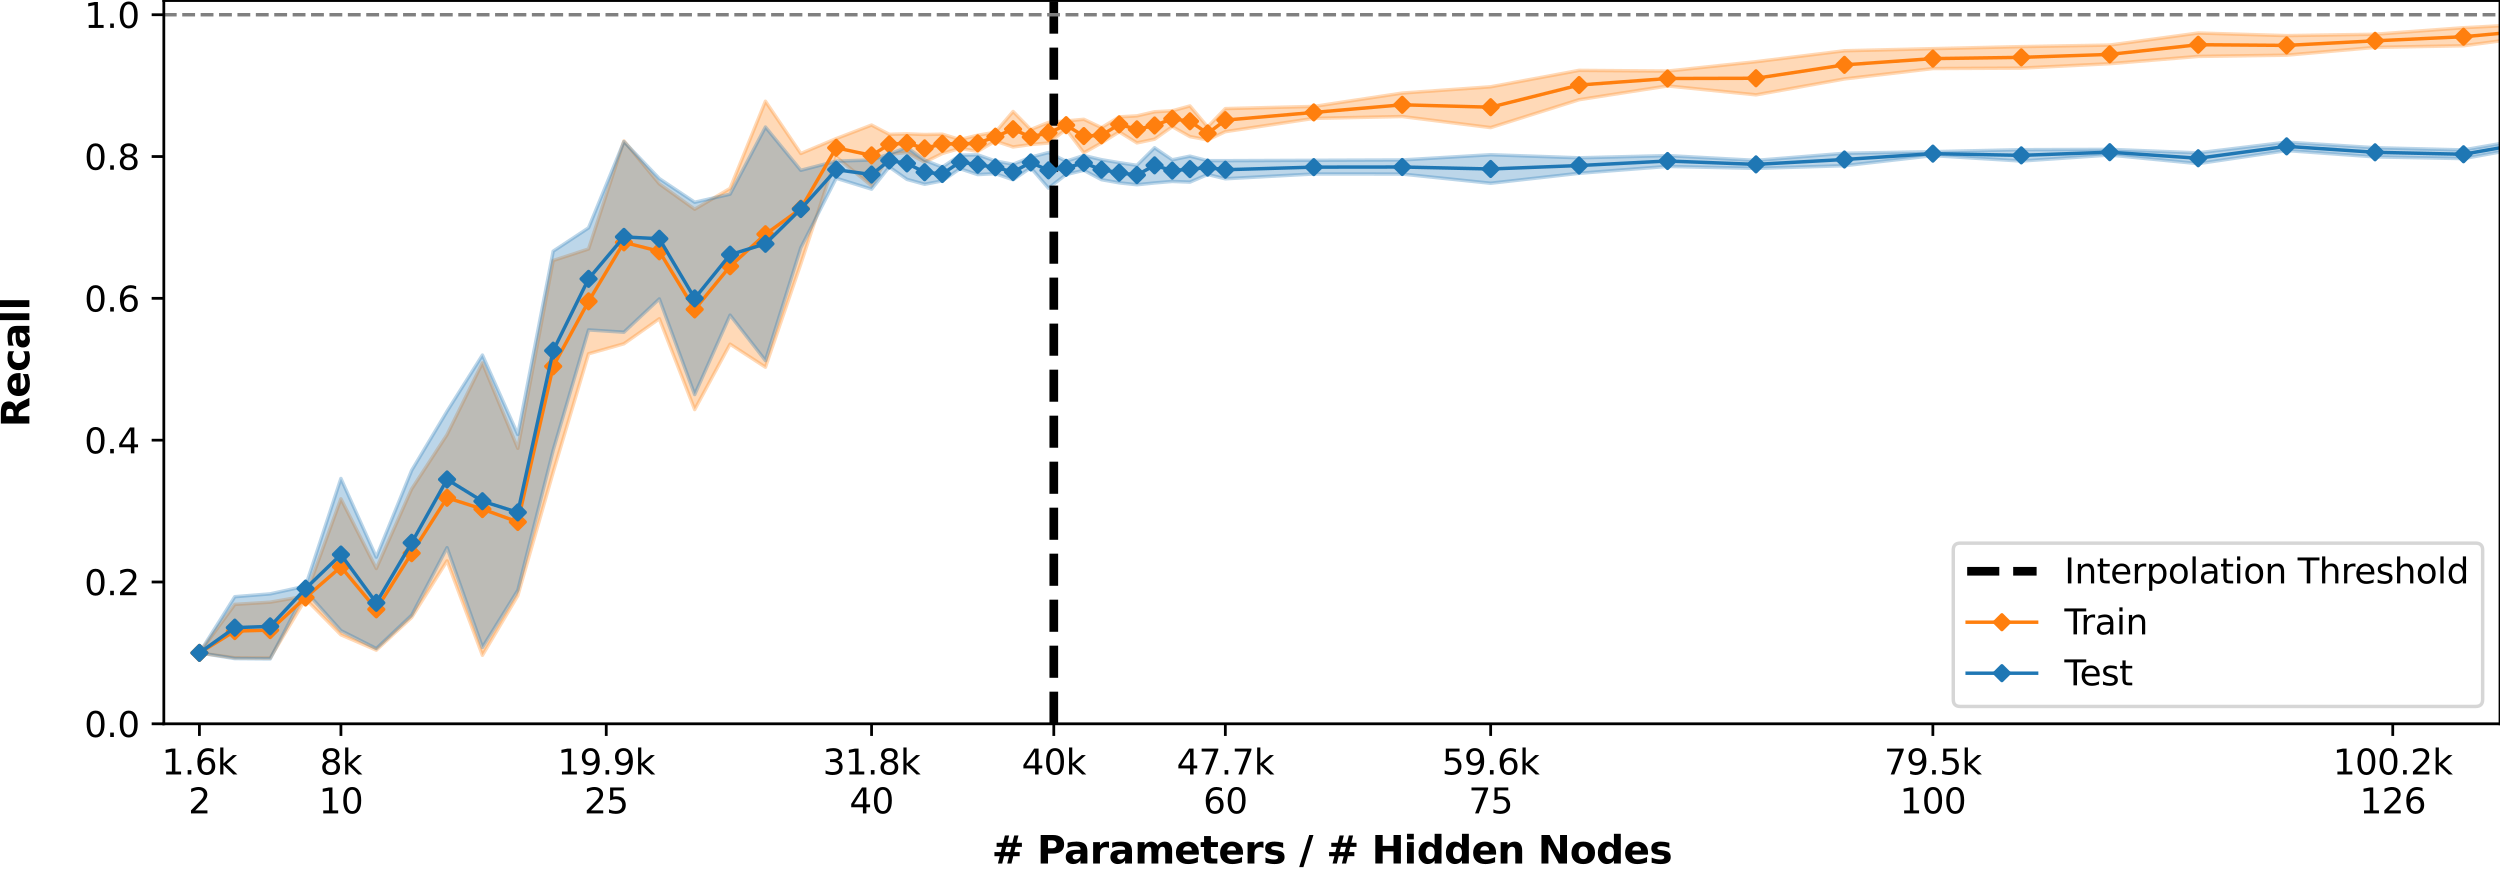 <?xml version="1.0" encoding="utf-8" standalone="no"?>
<!DOCTYPE svg PUBLIC "-//W3C//DTD SVG 1.1//EN"
  "http://www.w3.org/Graphics/SVG/1.1/DTD/svg11.dtd">
<svg xmlns:xlink="http://www.w3.org/1999/xlink" width="720pt" height="252pt" viewBox="0 0 720 252" xmlns="http://www.w3.org/2000/svg" version="1.1">
 <defs>
  <style type="text/css">*{stroke-linejoin: round; stroke-linecap: butt}</style>
 </defs>
 <g id="figure_1">
  <g id="patch_1">
   <path d="M 0 252 
L 720 252 
L 720 0 
L 0 0 
z
" style="fill: #ffffff"/>
  </g>
  <g id="axes_1">
   <g id="patch_2">
    <path d="M 47.18 208.456 
L 720 208.456 
L 720 0.155 
L 47.18 0.155 
z
" style="fill: #ffffff"/>
   </g>
   <g id="PolyCollection_1">
    <path d="M 57.432 188.034 
L 57.432 188.034 
L 67.621 189.446 
L 77.809 189.512 
L 87.998 172.514 
L 98.186 182.834 
L 108.375 187.238 
L 118.563 177.81 
L 128.751 161.538 
L 138.94 188.715 
L 149.128 171.536 
L 159.317 135.994 
L 169.505 101.887 
L 179.694 99.006 
L 189.882 91.805 
L 200.07 117.959 
L 210.259 99.114 
L 220.447 105.754 
L 230.636 75.982 
L 240.824 45.22 
L 251.012 53.489 
L 256.107 44.471 
L 261.201 43.89 
L 266.295 46.726 
L 271.389 44.203 
L 276.483 42.718 
L 281.578 43.595 
L 286.672 40.626 
L 291.766 42.333 
L 296.86 41.618 
L 301.955 41.189 
L 307.049 37.258 
L 312.143 44.018 
L 317.237 41.152 
L 322.331 37.979 
L 327.426 41.157 
L 332.52 40.089 
L 337.614 36.475 
L 342.708 39.346 
L 347.802 40.301 
L 352.897 37.918 
L 378.368 34.097 
L 403.839 33.563 
L 429.31 36.75 
L 454.781 28.714 
L 480.252 24.75 
L 505.723 27.32 
L 531.194 22.734 
L 556.665 19.747 
L 582.136 19.616 
L 607.607 18.343 
L 633.078 16.25 
L 658.549 15.89 
L 684.02 13.646 
L 709.491 13.177 
L 734.962 9.81 
L 760.433 10.535 
L 785.904 7.558 
L 811.375 7.59 
L 811.375 5.344 
L 811.375 5.344 
L 785.904 6.217 
L 760.433 8.416 
L 734.962 6.65 
L 709.491 7.98 
L 684.02 9.865 
L 658.549 10.254 
L 633.078 9.507 
L 607.607 12.979 
L 582.136 13.426 
L 556.665 14.012 
L 531.194 14.619 
L 505.723 17.763 
L 480.252 20.469 
L 454.781 20.261 
L 429.31 24.994 
L 403.839 26.8 
L 378.368 30.652 
L 352.897 31.274 
L 347.802 36.553 
L 342.708 30.512 
L 337.614 31.911 
L 332.52 32.189 
L 327.426 33.368 
L 322.331 33.658 
L 317.237 36.759 
L 312.143 34.356 
L 307.049 34.842 
L 301.955 35.259 
L 296.86 37.301 
L 291.766 32.098 
L 286.672 38.099 
L 281.578 38.939 
L 276.483 40.191 
L 271.389 38.641 
L 266.295 38.736 
L 261.201 38.553 
L 256.107 38.683 
L 251.012 36.011 
L 240.824 39.922 
L 230.636 44.203 
L 220.447 29.158 
L 210.259 54.255 
L 200.07 60.262 
L 189.882 52.961 
L 179.694 40.591 
L 169.505 71.7 
L 159.317 75.025 
L 149.128 129.12 
L 138.94 104.525 
L 128.751 125.179 
L 118.563 140.823 
L 108.375 163.737 
L 98.186 143.662 
L 87.998 171.661 
L 77.809 173.43 
L 67.621 174.067 
L 57.432 188.034 
z
" clip-path="url(#pabb14f6deb)" style="fill: #ff7f0e; fill-opacity: 0.3; stroke: #ff7f0e; stroke-opacity: 0.3"/>
   </g>
   <g id="PolyCollection_2">
    <path d="M 57.432 188.034 
L 57.432 188.034 
L 67.621 189.674 
L 77.809 189.763 
L 87.998 170.221 
L 98.186 181.62 
L 108.375 186.783 
L 118.563 177.171 
L 128.751 157.736 
L 138.94 186.447 
L 149.128 170.004 
L 159.317 129.64 
L 169.505 95.013 
L 179.694 95.676 
L 189.882 86.086 
L 200.07 113.633 
L 210.259 90.76 
L 220.447 103.84 
L 230.636 71.351 
L 240.824 51.33 
L 251.012 54.476 
L 256.107 48.085 
L 261.201 51.662 
L 266.295 53.072 
L 271.389 52.094 
L 276.483 48.589 
L 281.578 50.281 
L 286.672 50.009 
L 291.766 51.773 
L 296.86 48.294 
L 301.955 54.194 
L 307.049 50.257 
L 312.143 49.052 
L 317.237 51.749 
L 322.331 52.654 
L 327.426 53.207 
L 332.52 52.689 
L 337.614 52.256 
L 342.708 52.45 
L 347.802 50.255 
L 352.897 51.487 
L 378.368 50.105 
L 403.839 50.129 
L 429.31 52.777 
L 454.781 49.908 
L 480.252 47.928 
L 505.723 48.491 
L 531.194 47.725 
L 556.665 44.813 
L 582.136 46.382 
L 607.607 44.644 
L 633.078 47.133 
L 658.549 43.362 
L 684.02 45.184 
L 709.491 45.679 
L 734.962 41.054 
L 760.433 43.452 
L 785.904 40.534 
L 811.375 41.398 
L 811.375 39.523 
L 811.375 39.523 
L 785.904 38.059 
L 760.433 40.099 
L 734.962 38.776 
L 709.491 43.178 
L 684.02 42.54 
L 658.549 40.933 
L 633.078 44.025 
L 607.607 43.014 
L 582.136 43.108 
L 556.665 43.682 
L 531.194 44.144 
L 505.723 46.19 
L 480.252 44.81 
L 454.781 45.448 
L 429.31 44.554 
L 403.839 46.069 
L 378.368 46.163 
L 352.897 46.272 
L 347.802 46.283 
L 342.708 44.969 
L 337.614 46.021 
L 332.52 42.552 
L 327.426 47.615 
L 322.331 46.843 
L 317.237 45.985 
L 312.143 44.783 
L 307.049 46.432 
L 301.955 43.934 
L 296.86 45.265 
L 291.766 47.299 
L 286.672 46.363 
L 281.578 44.589 
L 276.483 44.697 
L 271.389 48.125 
L 266.295 46.131 
L 261.201 42.452 
L 256.107 44.353 
L 251.012 46.074 
L 240.824 46.405 
L 230.636 49.043 
L 220.447 36.584 
L 210.259 55.92 
L 200.07 58.242 
L 189.882 51.425 
L 179.694 40.778 
L 169.505 65.612 
L 159.317 72.341 
L 149.128 125.134 
L 138.94 102.26 
L 128.751 118.43 
L 118.563 135.462 
L 108.375 160.444 
L 98.186 137.8 
L 87.998 168.8 
L 77.809 171.031 
L 67.621 171.849 
L 57.432 188.034 
z
" clip-path="url(#pabb14f6deb)" style="fill: #1f77b4; fill-opacity: 0.3; stroke: #1f77b4; stroke-opacity: 0.3"/>
   </g>
   <g id="matplotlib.axis_1">
    <g id="xtick_1">
     <g id="line2d_1">
      <defs>
       <path id="mae859ff5cf" d="M 0 0 
L 0 3.5 
" style="stroke: #000000; stroke-width: 0.8"/>
      </defs>
      <g>
       <use xlink:href="#mae859ff5cf" x="57.432" y="208.456" style="stroke: #000000; stroke-width: 0.8"/>
      </g>
     </g>
     <g id="text_1">
      <!-- 1.6k -->
      <g transform="translate(46.586 223.054)scale(0.1 -0.1)">
       <defs>
        <path id="DejaVuSans-31" d="M 794 531 
L 1825 531 
L 1825 4091 
L 703 3866 
L 703 4441 
L 1819 4666 
L 2450 4666 
L 2450 531 
L 3481 531 
L 3481 0 
L 794 0 
L 794 531 
z
" transform="scale(0.016)"/>
        <path id="DejaVuSans-2e" d="M 684 794 
L 1344 794 
L 1344 0 
L 684 0 
L 684 794 
z
" transform="scale(0.016)"/>
        <path id="DejaVuSans-36" d="M 2113 2584 
Q 1688 2584 1439 2293 
Q 1191 2003 1191 1497 
Q 1191 994 1439 701 
Q 1688 409 2113 409 
Q 2538 409 2786 701 
Q 3034 994 3034 1497 
Q 3034 2003 2786 2293 
Q 2538 2584 2113 2584 
z
M 3366 4563 
L 3366 3988 
Q 3128 4100 2886 4159 
Q 2644 4219 2406 4219 
Q 1781 4219 1451 3797 
Q 1122 3375 1075 2522 
Q 1259 2794 1537 2939 
Q 1816 3084 2150 3084 
Q 2853 3084 3261 2657 
Q 3669 2231 3669 1497 
Q 3669 778 3244 343 
Q 2819 -91 2113 -91 
Q 1303 -91 875 529 
Q 447 1150 447 2328 
Q 447 3434 972 4092 
Q 1497 4750 2381 4750 
Q 2619 4750 2861 4703 
Q 3103 4656 3366 4563 
z
" transform="scale(0.016)"/>
        <path id="DejaVuSans-6b" d="M 581 4863 
L 1159 4863 
L 1159 1991 
L 2875 3500 
L 3609 3500 
L 1753 1863 
L 3688 0 
L 2938 0 
L 1159 1709 
L 1159 0 
L 581 0 
L 581 4863 
z
" transform="scale(0.016)"/>
       </defs>
       <use xlink:href="#DejaVuSans-31"/>
       <use xlink:href="#DejaVuSans-2e" x="63.623"/>
       <use xlink:href="#DejaVuSans-36" x="95.41"/>
       <use xlink:href="#DejaVuSans-6b" x="159.033"/>
      </g>
      <!-- 2 -->
      <g transform="translate(54.251 234.252)scale(0.1 -0.1)">
       <defs>
        <path id="DejaVuSans-32" d="M 1228 531 
L 3431 531 
L 3431 0 
L 469 0 
L 469 531 
Q 828 903 1448 1529 
Q 2069 2156 2228 2338 
Q 2531 2678 2651 2914 
Q 2772 3150 2772 3378 
Q 2772 3750 2511 3984 
Q 2250 4219 1831 4219 
Q 1534 4219 1204 4116 
Q 875 4013 500 3803 
L 500 4441 
Q 881 4594 1212 4672 
Q 1544 4750 1819 4750 
Q 2544 4750 2975 4387 
Q 3406 4025 3406 3419 
Q 3406 3131 3298 2873 
Q 3191 2616 2906 2266 
Q 2828 2175 2409 1742 
Q 1991 1309 1228 531 
z
" transform="scale(0.016)"/>
       </defs>
       <use xlink:href="#DejaVuSans-32"/>
      </g>
     </g>
    </g>
    <g id="xtick_2">
     <g id="line2d_2">
      <g>
       <use xlink:href="#mae859ff5cf" x="98.186" y="208.456" style="stroke: #000000; stroke-width: 0.8"/>
      </g>
     </g>
     <g id="text_2">
      <!-- 8k -->
      <g transform="translate(92.11 223.054)scale(0.1 -0.1)">
       <defs>
        <path id="DejaVuSans-38" d="M 2034 2216 
Q 1584 2216 1326 1975 
Q 1069 1734 1069 1313 
Q 1069 891 1326 650 
Q 1584 409 2034 409 
Q 2484 409 2743 651 
Q 3003 894 3003 1313 
Q 3003 1734 2745 1975 
Q 2488 2216 2034 2216 
z
M 1403 2484 
Q 997 2584 770 2862 
Q 544 3141 544 3541 
Q 544 4100 942 4425 
Q 1341 4750 2034 4750 
Q 2731 4750 3128 4425 
Q 3525 4100 3525 3541 
Q 3525 3141 3298 2862 
Q 3072 2584 2669 2484 
Q 3125 2378 3379 2068 
Q 3634 1759 3634 1313 
Q 3634 634 3220 271 
Q 2806 -91 2034 -91 
Q 1263 -91 848 271 
Q 434 634 434 1313 
Q 434 1759 690 2068 
Q 947 2378 1403 2484 
z
M 1172 3481 
Q 1172 3119 1398 2916 
Q 1625 2713 2034 2713 
Q 2441 2713 2670 2916 
Q 2900 3119 2900 3481 
Q 2900 3844 2670 4047 
Q 2441 4250 2034 4250 
Q 1625 4250 1398 4047 
Q 1172 3844 1172 3481 
z
" transform="scale(0.016)"/>
       </defs>
       <use xlink:href="#DejaVuSans-38"/>
       <use xlink:href="#DejaVuSans-6b" x="63.623"/>
      </g>
      <!-- 10 -->
      <g transform="translate(91.824 234.252)scale(0.1 -0.1)">
       <defs>
        <path id="DejaVuSans-30" d="M 2034 4250 
Q 1547 4250 1301 3770 
Q 1056 3291 1056 2328 
Q 1056 1369 1301 889 
Q 1547 409 2034 409 
Q 2525 409 2770 889 
Q 3016 1369 3016 2328 
Q 3016 3291 2770 3770 
Q 2525 4250 2034 4250 
z
M 2034 4750 
Q 2819 4750 3233 4129 
Q 3647 3509 3647 2328 
Q 3647 1150 3233 529 
Q 2819 -91 2034 -91 
Q 1250 -91 836 529 
Q 422 1150 422 2328 
Q 422 3509 836 4129 
Q 1250 4750 2034 4750 
z
" transform="scale(0.016)"/>
       </defs>
       <use xlink:href="#DejaVuSans-31"/>
       <use xlink:href="#DejaVuSans-30" x="63.623"/>
      </g>
     </g>
    </g>
    <g id="xtick_3">
     <g id="line2d_3">
      <g>
       <use xlink:href="#mae859ff5cf" x="174.599" y="208.456" style="stroke: #000000; stroke-width: 0.8"/>
      </g>
     </g>
     <g id="text_3">
      <!-- 19.9k -->
      <g transform="translate(160.571 223.054)scale(0.1 -0.1)">
       <defs>
        <path id="DejaVuSans-39" d="M 703 97 
L 703 672 
Q 941 559 1184 500 
Q 1428 441 1663 441 
Q 2288 441 2617 861 
Q 2947 1281 2994 2138 
Q 2813 1869 2534 1725 
Q 2256 1581 1919 1581 
Q 1219 1581 811 2004 
Q 403 2428 403 3163 
Q 403 3881 828 4315 
Q 1253 4750 1959 4750 
Q 2769 4750 3195 4129 
Q 3622 3509 3622 2328 
Q 3622 1225 3098 567 
Q 2575 -91 1691 -91 
Q 1453 -91 1209 -44 
Q 966 3 703 97 
z
M 1959 2075 
Q 2384 2075 2632 2365 
Q 2881 2656 2881 3163 
Q 2881 3666 2632 3958 
Q 2384 4250 1959 4250 
Q 1534 4250 1286 3958 
Q 1038 3666 1038 3163 
Q 1038 2656 1286 2365 
Q 1534 2075 1959 2075 
z
" transform="scale(0.016)"/>
       </defs>
       <use xlink:href="#DejaVuSans-31"/>
       <use xlink:href="#DejaVuSans-39" x="63.623"/>
       <use xlink:href="#DejaVuSans-2e" x="127.246"/>
       <use xlink:href="#DejaVuSans-39" x="159.033"/>
       <use xlink:href="#DejaVuSans-6b" x="222.656"/>
      </g>
      <!-- 25 -->
      <g transform="translate(168.237 234.252)scale(0.1 -0.1)">
       <defs>
        <path id="DejaVuSans-35" d="M 691 4666 
L 3169 4666 
L 3169 4134 
L 1269 4134 
L 1269 2991 
Q 1406 3038 1543 3061 
Q 1681 3084 1819 3084 
Q 2600 3084 3056 2656 
Q 3513 2228 3513 1497 
Q 3513 744 3044 326 
Q 2575 -91 1722 -91 
Q 1428 -91 1123 -41 
Q 819 9 494 109 
L 494 744 
Q 775 591 1075 516 
Q 1375 441 1709 441 
Q 2250 441 2565 725 
Q 2881 1009 2881 1497 
Q 2881 1984 2565 2268 
Q 2250 2553 1709 2553 
Q 1456 2553 1204 2497 
Q 953 2441 691 2322 
L 691 4666 
z
" transform="scale(0.016)"/>
       </defs>
       <use xlink:href="#DejaVuSans-32"/>
       <use xlink:href="#DejaVuSans-35" x="63.623"/>
      </g>
     </g>
    </g>
    <g id="xtick_4">
     <g id="line2d_4">
      <g>
       <use xlink:href="#mae859ff5cf" x="251.012" y="208.456" style="stroke: #000000; stroke-width: 0.8"/>
      </g>
     </g>
     <g id="text_4">
      <!-- 31.8k -->
      <g transform="translate(236.984 223.054)scale(0.1 -0.1)">
       <defs>
        <path id="DejaVuSans-33" d="M 2597 2516 
Q 3050 2419 3304 2112 
Q 3559 1806 3559 1356 
Q 3559 666 3084 287 
Q 2609 -91 1734 -91 
Q 1441 -91 1130 -33 
Q 819 25 488 141 
L 488 750 
Q 750 597 1062 519 
Q 1375 441 1716 441 
Q 2309 441 2620 675 
Q 2931 909 2931 1356 
Q 2931 1769 2642 2001 
Q 2353 2234 1838 2234 
L 1294 2234 
L 1294 2753 
L 1863 2753 
Q 2328 2753 2575 2939 
Q 2822 3125 2822 3475 
Q 2822 3834 2567 4026 
Q 2313 4219 1838 4219 
Q 1578 4219 1281 4162 
Q 984 4106 628 3988 
L 628 4550 
Q 988 4650 1302 4700 
Q 1616 4750 1894 4750 
Q 2613 4750 3031 4423 
Q 3450 4097 3450 3541 
Q 3450 3153 3228 2886 
Q 3006 2619 2597 2516 
z
" transform="scale(0.016)"/>
       </defs>
       <use xlink:href="#DejaVuSans-33"/>
       <use xlink:href="#DejaVuSans-31" x="63.623"/>
       <use xlink:href="#DejaVuSans-2e" x="127.246"/>
       <use xlink:href="#DejaVuSans-38" x="159.033"/>
       <use xlink:href="#DejaVuSans-6b" x="222.656"/>
      </g>
      <!-- 40 -->
      <g transform="translate(244.65 234.252)scale(0.1 -0.1)">
       <defs>
        <path id="DejaVuSans-34" d="M 2419 4116 
L 825 1625 
L 2419 1625 
L 2419 4116 
z
M 2253 4666 
L 3047 4666 
L 3047 1625 
L 3713 1625 
L 3713 1100 
L 3047 1100 
L 3047 0 
L 2419 0 
L 2419 1100 
L 313 1100 
L 313 1709 
L 2253 4666 
z
" transform="scale(0.016)"/>
       </defs>
       <use xlink:href="#DejaVuSans-34"/>
       <use xlink:href="#DejaVuSans-30" x="63.623"/>
      </g>
     </g>
    </g>
    <g id="xtick_5">
     <g id="line2d_5">
      <g>
       <use xlink:href="#mae859ff5cf" x="352.897" y="208.456" style="stroke: #000000; stroke-width: 0.8"/>
      </g>
     </g>
     <g id="text_5">
      <!-- 47.7k -->
      <g transform="translate(338.868 223.054)scale(0.1 -0.1)">
       <defs>
        <path id="DejaVuSans-37" d="M 525 4666 
L 3525 4666 
L 3525 4397 
L 1831 0 
L 1172 0 
L 2766 4134 
L 525 4134 
L 525 4666 
z
" transform="scale(0.016)"/>
       </defs>
       <use xlink:href="#DejaVuSans-34"/>
       <use xlink:href="#DejaVuSans-37" x="63.623"/>
       <use xlink:href="#DejaVuSans-2e" x="127.246"/>
       <use xlink:href="#DejaVuSans-37" x="159.033"/>
       <use xlink:href="#DejaVuSans-6b" x="222.656"/>
      </g>
      <!-- 60 -->
      <g transform="translate(346.534 234.252)scale(0.1 -0.1)">
       <use xlink:href="#DejaVuSans-36"/>
       <use xlink:href="#DejaVuSans-30" x="63.623"/>
      </g>
     </g>
    </g>
    <g id="xtick_6">
     <g id="line2d_6">
      <g>
       <use xlink:href="#mae859ff5cf" x="429.31" y="208.456" style="stroke: #000000; stroke-width: 0.8"/>
      </g>
     </g>
     <g id="text_6">
      <!-- 59.6k -->
      <g transform="translate(415.282 223.054)scale(0.1 -0.1)">
       <use xlink:href="#DejaVuSans-35"/>
       <use xlink:href="#DejaVuSans-39" x="63.623"/>
       <use xlink:href="#DejaVuSans-2e" x="127.246"/>
       <use xlink:href="#DejaVuSans-36" x="159.033"/>
       <use xlink:href="#DejaVuSans-6b" x="222.656"/>
      </g>
      <!-- 75 -->
      <g transform="translate(422.947 234.252)scale(0.1 -0.1)">
       <use xlink:href="#DejaVuSans-37"/>
       <use xlink:href="#DejaVuSans-35" x="63.623"/>
      </g>
     </g>
    </g>
    <g id="xtick_7">
     <g id="line2d_7">
      <g>
       <use xlink:href="#mae859ff5cf" x="556.665" y="208.456" style="stroke: #000000; stroke-width: 0.8"/>
      </g>
     </g>
     <g id="text_7">
      <!-- 79.5k -->
      <g transform="translate(542.637 223.054)scale(0.1 -0.1)">
       <use xlink:href="#DejaVuSans-37"/>
       <use xlink:href="#DejaVuSans-39" x="63.623"/>
       <use xlink:href="#DejaVuSans-2e" x="127.246"/>
       <use xlink:href="#DejaVuSans-35" x="159.033"/>
       <use xlink:href="#DejaVuSans-6b" x="222.656"/>
      </g>
      <!-- 100 -->
      <g transform="translate(547.121 234.252)scale(0.1 -0.1)">
       <use xlink:href="#DejaVuSans-31"/>
       <use xlink:href="#DejaVuSans-30" x="63.623"/>
       <use xlink:href="#DejaVuSans-30" x="127.246"/>
      </g>
     </g>
    </g>
    <g id="xtick_8">
     <g id="line2d_8">
      <g>
       <use xlink:href="#mae859ff5cf" x="689.114" y="208.456" style="stroke: #000000; stroke-width: 0.8"/>
      </g>
     </g>
     <g id="text_8">
      <!-- 100.2k -->
      <g transform="translate(671.905 223.054)scale(0.1 -0.1)">
       <use xlink:href="#DejaVuSans-31"/>
       <use xlink:href="#DejaVuSans-30" x="63.623"/>
       <use xlink:href="#DejaVuSans-30" x="127.246"/>
       <use xlink:href="#DejaVuSans-2e" x="190.869"/>
       <use xlink:href="#DejaVuSans-32" x="222.656"/>
       <use xlink:href="#DejaVuSans-6b" x="286.279"/>
      </g>
      <!-- 126 -->
      <g transform="translate(679.571 234.252)scale(0.1 -0.1)">
       <use xlink:href="#DejaVuSans-31"/>
       <use xlink:href="#DejaVuSans-32" x="63.623"/>
       <use xlink:href="#DejaVuSans-36" x="127.246"/>
      </g>
     </g>
    </g>
    <g id="xtick_9">
     <g id="line2d_9">
      <g>
       <use xlink:href="#mae859ff5cf" x="303.492" y="208.456" style="stroke: #000000; stroke-width: 0.8"/>
      </g>
     </g>
     <g id="text_9">
      <!-- 40k -->
      <g transform="translate(294.235 223.054)scale(0.1 -0.1)">
       <use xlink:href="#DejaVuSans-34"/>
       <use xlink:href="#DejaVuSans-30" x="63.623"/>
       <use xlink:href="#DejaVuSans-6b" x="127.246"/>
      </g>
     </g>
    </g>
    <g id="text_10">
     <!-- # Parameters / # Hidden Nodes -->
     <g transform="translate(285.631 248.69)scale(0.11 -0.11)">
      <defs>
       <path id="DejaVuSans-Bold-23" d="M 2847 4594 
L 2547 3391 
L 3372 3391 
L 3675 4594 
L 4366 4594 
L 4063 3391 
L 4928 3391 
L 4928 2725 
L 3897 2725 
L 3681 1869 
L 4569 1869 
L 4569 1197 
L 3519 1197 
L 3219 0 
L 2528 0 
L 2828 1197 
L 2003 1197 
L 1703 0 
L 1006 0 
L 1306 1197 
L 434 1197 
L 434 1869 
L 1459 1869 
L 1678 2725 
L 794 2725 
L 794 3391 
L 1850 3391 
L 2150 4594 
L 2847 4594 
z
M 3200 2725 
L 2375 2725 
L 2156 1869 
L 2981 1869 
L 3200 2725 
z
" transform="scale(0.016)"/>
       <path id="DejaVuSans-Bold-20" transform="scale(0.016)"/>
       <path id="DejaVuSans-Bold-50" d="M 588 4666 
L 2584 4666 
Q 3475 4666 3951 4270 
Q 4428 3875 4428 3144 
Q 4428 2409 3951 2014 
Q 3475 1619 2584 1619 
L 1791 1619 
L 1791 0 
L 588 0 
L 588 4666 
z
M 1791 3794 
L 1791 2491 
L 2456 2491 
Q 2806 2491 2997 2661 
Q 3188 2831 3188 3144 
Q 3188 3456 2997 3625 
Q 2806 3794 2456 3794 
L 1791 3794 
z
" transform="scale(0.016)"/>
       <path id="DejaVuSans-Bold-61" d="M 2106 1575 
Q 1756 1575 1579 1456 
Q 1403 1338 1403 1106 
Q 1403 894 1545 773 
Q 1688 653 1941 653 
Q 2256 653 2472 879 
Q 2688 1106 2688 1447 
L 2688 1575 
L 2106 1575 
z
M 3816 1997 
L 3816 0 
L 2688 0 
L 2688 519 
Q 2463 200 2181 54 
Q 1900 -91 1497 -91 
Q 953 -91 614 226 
Q 275 544 275 1050 
Q 275 1666 698 1953 
Q 1122 2241 2028 2241 
L 2688 2241 
L 2688 2328 
Q 2688 2594 2478 2717 
Q 2269 2841 1825 2841 
Q 1466 2841 1156 2769 
Q 847 2697 581 2553 
L 581 3406 
Q 941 3494 1303 3539 
Q 1666 3584 2028 3584 
Q 2975 3584 3395 3211 
Q 3816 2838 3816 1997 
z
" transform="scale(0.016)"/>
       <path id="DejaVuSans-Bold-72" d="M 3138 2547 
Q 2991 2616 2845 2648 
Q 2700 2681 2553 2681 
Q 2122 2681 1889 2404 
Q 1656 2128 1656 1613 
L 1656 0 
L 538 0 
L 538 3500 
L 1656 3500 
L 1656 2925 
Q 1872 3269 2151 3426 
Q 2431 3584 2822 3584 
Q 2878 3584 2943 3579 
Q 3009 3575 3134 3559 
L 3138 2547 
z
" transform="scale(0.016)"/>
       <path id="DejaVuSans-Bold-6d" d="M 3781 2919 
Q 3994 3244 4286 3414 
Q 4578 3584 4928 3584 
Q 5531 3584 5847 3212 
Q 6163 2841 6163 2131 
L 6163 0 
L 5038 0 
L 5038 1825 
Q 5041 1866 5042 1909 
Q 5044 1953 5044 2034 
Q 5044 2406 4934 2573 
Q 4825 2741 4581 2741 
Q 4263 2741 4089 2478 
Q 3916 2216 3909 1719 
L 3909 0 
L 2784 0 
L 2784 1825 
Q 2784 2406 2684 2573 
Q 2584 2741 2328 2741 
Q 2006 2741 1831 2477 
Q 1656 2213 1656 1722 
L 1656 0 
L 531 0 
L 531 3500 
L 1656 3500 
L 1656 2988 
Q 1863 3284 2130 3434 
Q 2397 3584 2719 3584 
Q 3081 3584 3359 3409 
Q 3638 3234 3781 2919 
z
" transform="scale(0.016)"/>
       <path id="DejaVuSans-Bold-65" d="M 4031 1759 
L 4031 1441 
L 1416 1441 
Q 1456 1047 1700 850 
Q 1944 653 2381 653 
Q 2734 653 3104 758 
Q 3475 863 3866 1075 
L 3866 213 
Q 3469 63 3072 -14 
Q 2675 -91 2278 -91 
Q 1328 -91 801 392 
Q 275 875 275 1747 
Q 275 2603 792 3093 
Q 1309 3584 2216 3584 
Q 3041 3584 3536 3087 
Q 4031 2591 4031 1759 
z
M 2881 2131 
Q 2881 2450 2695 2645 
Q 2509 2841 2209 2841 
Q 1884 2841 1681 2658 
Q 1478 2475 1428 2131 
L 2881 2131 
z
" transform="scale(0.016)"/>
       <path id="DejaVuSans-Bold-74" d="M 1759 4494 
L 1759 3500 
L 2913 3500 
L 2913 2700 
L 1759 2700 
L 1759 1216 
Q 1759 972 1856 886 
Q 1953 800 2241 800 
L 2816 800 
L 2816 0 
L 1856 0 
Q 1194 0 917 276 
Q 641 553 641 1216 
L 641 2700 
L 84 2700 
L 84 3500 
L 641 3500 
L 641 4494 
L 1759 4494 
z
" transform="scale(0.016)"/>
       <path id="DejaVuSans-Bold-73" d="M 3272 3391 
L 3272 2541 
Q 2913 2691 2578 2766 
Q 2244 2841 1947 2841 
Q 1628 2841 1473 2761 
Q 1319 2681 1319 2516 
Q 1319 2381 1436 2309 
Q 1553 2238 1856 2203 
L 2053 2175 
Q 2913 2066 3209 1816 
Q 3506 1566 3506 1031 
Q 3506 472 3093 190 
Q 2681 -91 1863 -91 
Q 1516 -91 1145 -36 
Q 775 19 384 128 
L 384 978 
Q 719 816 1070 734 
Q 1422 653 1784 653 
Q 2113 653 2278 743 
Q 2444 834 2444 1013 
Q 2444 1163 2330 1236 
Q 2216 1309 1875 1350 
L 1678 1375 
Q 931 1469 631 1722 
Q 331 1975 331 2491 
Q 331 3047 712 3315 
Q 1094 3584 1881 3584 
Q 2191 3584 2531 3537 
Q 2872 3491 3272 3391 
z
" transform="scale(0.016)"/>
       <path id="DejaVuSans-Bold-2f" d="M 1644 4666 
L 2338 4666 
L 691 -594 
L 0 -594 
L 1644 4666 
z
" transform="scale(0.016)"/>
       <path id="DejaVuSans-Bold-48" d="M 588 4666 
L 1791 4666 
L 1791 2888 
L 3566 2888 
L 3566 4666 
L 4769 4666 
L 4769 0 
L 3566 0 
L 3566 1978 
L 1791 1978 
L 1791 0 
L 588 0 
L 588 4666 
z
" transform="scale(0.016)"/>
       <path id="DejaVuSans-Bold-69" d="M 538 3500 
L 1656 3500 
L 1656 0 
L 538 0 
L 538 3500 
z
M 538 4863 
L 1656 4863 
L 1656 3950 
L 538 3950 
L 538 4863 
z
" transform="scale(0.016)"/>
       <path id="DejaVuSans-Bold-64" d="M 2919 2988 
L 2919 4863 
L 4044 4863 
L 4044 0 
L 2919 0 
L 2919 506 
Q 2688 197 2409 53 
Q 2131 -91 1766 -91 
Q 1119 -91 703 423 
Q 288 938 288 1747 
Q 288 2556 703 3070 
Q 1119 3584 1766 3584 
Q 2128 3584 2408 3439 
Q 2688 3294 2919 2988 
z
M 2181 722 
Q 2541 722 2730 984 
Q 2919 1247 2919 1747 
Q 2919 2247 2730 2509 
Q 2541 2772 2181 2772 
Q 1825 2772 1636 2509 
Q 1447 2247 1447 1747 
Q 1447 1247 1636 984 
Q 1825 722 2181 722 
z
" transform="scale(0.016)"/>
       <path id="DejaVuSans-Bold-6e" d="M 4056 2131 
L 4056 0 
L 2931 0 
L 2931 347 
L 2931 1631 
Q 2931 2084 2911 2256 
Q 2891 2428 2841 2509 
Q 2775 2619 2662 2680 
Q 2550 2741 2406 2741 
Q 2056 2741 1856 2470 
Q 1656 2200 1656 1722 
L 1656 0 
L 538 0 
L 538 3500 
L 1656 3500 
L 1656 2988 
Q 1909 3294 2193 3439 
Q 2478 3584 2822 3584 
Q 3428 3584 3742 3212 
Q 4056 2841 4056 2131 
z
" transform="scale(0.016)"/>
       <path id="DejaVuSans-Bold-4e" d="M 588 4666 
L 1931 4666 
L 3628 1466 
L 3628 4666 
L 4769 4666 
L 4769 0 
L 3425 0 
L 1728 3200 
L 1728 0 
L 588 0 
L 588 4666 
z
" transform="scale(0.016)"/>
       <path id="DejaVuSans-Bold-6f" d="M 2203 2784 
Q 1831 2784 1636 2517 
Q 1441 2250 1441 1747 
Q 1441 1244 1636 976 
Q 1831 709 2203 709 
Q 2569 709 2762 976 
Q 2956 1244 2956 1747 
Q 2956 2250 2762 2517 
Q 2569 2784 2203 2784 
z
M 2203 3584 
Q 3106 3584 3614 3096 
Q 4122 2609 4122 1747 
Q 4122 884 3614 396 
Q 3106 -91 2203 -91 
Q 1297 -91 786 396 
Q 275 884 275 1747 
Q 275 2609 786 3096 
Q 1297 3584 2203 3584 
z
" transform="scale(0.016)"/>
      </defs>
      <use xlink:href="#DejaVuSans-Bold-23"/>
      <use xlink:href="#DejaVuSans-Bold-20" x="83.789"/>
      <use xlink:href="#DejaVuSans-Bold-50" x="118.604"/>
      <use xlink:href="#DejaVuSans-Bold-61" x="189.27"/>
      <use xlink:href="#DejaVuSans-Bold-72" x="256.75"/>
      <use xlink:href="#DejaVuSans-Bold-61" x="306.066"/>
      <use xlink:href="#DejaVuSans-Bold-6d" x="373.547"/>
      <use xlink:href="#DejaVuSans-Bold-65" x="477.746"/>
      <use xlink:href="#DejaVuSans-Bold-74" x="545.568"/>
      <use xlink:href="#DejaVuSans-Bold-65" x="593.371"/>
      <use xlink:href="#DejaVuSans-Bold-72" x="661.193"/>
      <use xlink:href="#DejaVuSans-Bold-73" x="710.51"/>
      <use xlink:href="#DejaVuSans-Bold-20" x="770.031"/>
      <use xlink:href="#DejaVuSans-Bold-2f" x="804.846"/>
      <use xlink:href="#DejaVuSans-Bold-20" x="841.369"/>
      <use xlink:href="#DejaVuSans-Bold-23" x="876.184"/>
      <use xlink:href="#DejaVuSans-Bold-20" x="959.973"/>
      <use xlink:href="#DejaVuSans-Bold-48" x="994.787"/>
      <use xlink:href="#DejaVuSans-Bold-69" x="1078.479"/>
      <use xlink:href="#DejaVuSans-Bold-64" x="1112.756"/>
      <use xlink:href="#DejaVuSans-Bold-64" x="1184.338"/>
      <use xlink:href="#DejaVuSans-Bold-65" x="1255.92"/>
      <use xlink:href="#DejaVuSans-Bold-6e" x="1323.742"/>
      <use xlink:href="#DejaVuSans-Bold-20" x="1394.934"/>
      <use xlink:href="#DejaVuSans-Bold-4e" x="1429.748"/>
      <use xlink:href="#DejaVuSans-Bold-6f" x="1513.439"/>
      <use xlink:href="#DejaVuSans-Bold-64" x="1582.141"/>
      <use xlink:href="#DejaVuSans-Bold-65" x="1653.723"/>
      <use xlink:href="#DejaVuSans-Bold-73" x="1721.545"/>
     </g>
    </g>
   </g>
   <g id="matplotlib.axis_2">
    <g id="ytick_1">
     <g id="line2d_10">
      <defs>
       <path id="m2715fb2225" d="M 0 0 
L -3.5 0 
" style="stroke: #000000; stroke-width: 0.8"/>
      </defs>
      <g>
       <use xlink:href="#m2715fb2225" x="47.18" y="208.456" style="stroke: #000000; stroke-width: 0.8"/>
      </g>
     </g>
     <g id="text_11">
      <!--    0.0 -->
      <g transform="translate(14.742 212.255)scale(0.1 -0.1)">
       <defs>
        <path id="DejaVuSans-20" transform="scale(0.016)"/>
       </defs>
       <use xlink:href="#DejaVuSans-20"/>
       <use xlink:href="#DejaVuSans-20" x="31.787"/>
       <use xlink:href="#DejaVuSans-20" x="63.574"/>
       <use xlink:href="#DejaVuSans-30" x="95.361"/>
       <use xlink:href="#DejaVuSans-2e" x="158.984"/>
       <use xlink:href="#DejaVuSans-30" x="190.771"/>
      </g>
     </g>
    </g>
    <g id="ytick_2">
     <g id="line2d_11">
      <g>
       <use xlink:href="#m2715fb2225" x="47.18" y="167.613" style="stroke: #000000; stroke-width: 0.8"/>
      </g>
     </g>
     <g id="text_12">
      <!--    0.2 -->
      <g transform="translate(14.742 171.412)scale(0.1 -0.1)">
       <use xlink:href="#DejaVuSans-20"/>
       <use xlink:href="#DejaVuSans-20" x="31.787"/>
       <use xlink:href="#DejaVuSans-20" x="63.574"/>
       <use xlink:href="#DejaVuSans-30" x="95.361"/>
       <use xlink:href="#DejaVuSans-2e" x="158.984"/>
       <use xlink:href="#DejaVuSans-32" x="190.771"/>
      </g>
     </g>
    </g>
    <g id="ytick_3">
     <g id="line2d_12">
      <g>
       <use xlink:href="#m2715fb2225" x="47.18" y="126.769" style="stroke: #000000; stroke-width: 0.8"/>
      </g>
     </g>
     <g id="text_13">
      <!--    0.4 -->
      <g transform="translate(14.742 130.569)scale(0.1 -0.1)">
       <use xlink:href="#DejaVuSans-20"/>
       <use xlink:href="#DejaVuSans-20" x="31.787"/>
       <use xlink:href="#DejaVuSans-20" x="63.574"/>
       <use xlink:href="#DejaVuSans-30" x="95.361"/>
       <use xlink:href="#DejaVuSans-2e" x="158.984"/>
       <use xlink:href="#DejaVuSans-34" x="190.771"/>
      </g>
     </g>
    </g>
    <g id="ytick_4">
     <g id="line2d_13">
      <g>
       <use xlink:href="#m2715fb2225" x="47.18" y="85.926" style="stroke: #000000; stroke-width: 0.8"/>
      </g>
     </g>
     <g id="text_14">
      <!--    0.6 -->
      <g transform="translate(14.742 89.725)scale(0.1 -0.1)">
       <use xlink:href="#DejaVuSans-20"/>
       <use xlink:href="#DejaVuSans-20" x="31.787"/>
       <use xlink:href="#DejaVuSans-20" x="63.574"/>
       <use xlink:href="#DejaVuSans-30" x="95.361"/>
       <use xlink:href="#DejaVuSans-2e" x="158.984"/>
       <use xlink:href="#DejaVuSans-36" x="190.771"/>
      </g>
     </g>
    </g>
    <g id="ytick_5">
     <g id="line2d_14">
      <g>
       <use xlink:href="#m2715fb2225" x="47.18" y="45.083" style="stroke: #000000; stroke-width: 0.8"/>
      </g>
     </g>
     <g id="text_15">
      <!--    0.8 -->
      <g transform="translate(14.742 48.882)scale(0.1 -0.1)">
       <use xlink:href="#DejaVuSans-20"/>
       <use xlink:href="#DejaVuSans-20" x="31.787"/>
       <use xlink:href="#DejaVuSans-20" x="63.574"/>
       <use xlink:href="#DejaVuSans-30" x="95.361"/>
       <use xlink:href="#DejaVuSans-2e" x="158.984"/>
       <use xlink:href="#DejaVuSans-38" x="190.771"/>
      </g>
     </g>
    </g>
    <g id="ytick_6">
     <g id="line2d_15">
      <g>
       <use xlink:href="#m2715fb2225" x="47.18" y="4.24" style="stroke: #000000; stroke-width: 0.8"/>
      </g>
     </g>
     <g id="text_16">
      <!--    1.0 -->
      <g transform="translate(14.742 8.039)scale(0.1 -0.1)">
       <use xlink:href="#DejaVuSans-20"/>
       <use xlink:href="#DejaVuSans-20" x="31.787"/>
       <use xlink:href="#DejaVuSans-20" x="63.574"/>
       <use xlink:href="#DejaVuSans-31" x="95.361"/>
       <use xlink:href="#DejaVuSans-2e" x="158.984"/>
       <use xlink:href="#DejaVuSans-30" x="190.771"/>
      </g>
     </g>
    </g>
    <g id="text_17">
     <!-- Recall -->
     <g transform="translate(8.455 123.014)rotate(-90)scale(0.11 -0.11)">
      <defs>
       <path id="DejaVuSans-Bold-52" d="M 2297 2597 
Q 2675 2597 2839 2737 
Q 3003 2878 3003 3200 
Q 3003 3519 2839 3656 
Q 2675 3794 2297 3794 
L 1791 3794 
L 1791 2597 
L 2297 2597 
z
M 1791 1766 
L 1791 0 
L 588 0 
L 588 4666 
L 2425 4666 
Q 3347 4666 3776 4356 
Q 4206 4047 4206 3378 
Q 4206 2916 3982 2619 
Q 3759 2322 3309 2181 
Q 3556 2125 3751 1926 
Q 3947 1728 4147 1325 
L 4800 0 
L 3519 0 
L 2950 1159 
Q 2778 1509 2601 1637 
Q 2425 1766 2131 1766 
L 1791 1766 
z
" transform="scale(0.016)"/>
       <path id="DejaVuSans-Bold-63" d="M 3366 3391 
L 3366 2478 
Q 3138 2634 2908 2709 
Q 2678 2784 2431 2784 
Q 1963 2784 1702 2511 
Q 1441 2238 1441 1747 
Q 1441 1256 1702 982 
Q 1963 709 2431 709 
Q 2694 709 2930 787 
Q 3166 866 3366 1019 
L 3366 103 
Q 3103 6 2833 -42 
Q 2563 -91 2291 -91 
Q 1344 -91 809 395 
Q 275 881 275 1747 
Q 275 2613 809 3098 
Q 1344 3584 2291 3584 
Q 2566 3584 2833 3536 
Q 3100 3488 3366 3391 
z
" transform="scale(0.016)"/>
       <path id="DejaVuSans-Bold-6c" d="M 538 4863 
L 1656 4863 
L 1656 0 
L 538 0 
L 538 4863 
z
" transform="scale(0.016)"/>
      </defs>
      <use xlink:href="#DejaVuSans-Bold-52"/>
      <use xlink:href="#DejaVuSans-Bold-65" x="77.002"/>
      <use xlink:href="#DejaVuSans-Bold-63" x="144.824"/>
      <use xlink:href="#DejaVuSans-Bold-61" x="204.102"/>
      <use xlink:href="#DejaVuSans-Bold-6c" x="271.582"/>
      <use xlink:href="#DejaVuSans-Bold-6c" x="305.859"/>
     </g>
    </g>
   </g>
   <g id="line2d_16">
    <path d="M 303.492 208.456 
L 303.492 0.155 
" clip-path="url(#pabb14f6deb)" style="fill: none; stroke-dasharray: 9.25,4; stroke-dashoffset: 0; stroke: #000000; stroke-width: 2.5"/>
   </g>
   <g id="line2d_17">
    <path d="M 47.18 4.24 
L 720 4.24 
" clip-path="url(#pabb14f6deb)" style="fill: none; stroke-dasharray: 3.7,1.6; stroke-dashoffset: 0; stroke: #808080"/>
   </g>
   <g id="line2d_18">
    <path d="M 57.432 188.034 
L 67.621 181.756 
L 77.809 181.471 
L 87.998 172.087 
L 98.186 163.248 
L 108.375 175.488 
L 118.563 159.317 
L 128.751 143.358 
L 138.94 146.62 
L 149.128 150.328 
L 159.317 105.509 
L 169.505 86.793 
L 179.694 69.798 
L 189.882 72.383 
L 200.07 89.11 
L 210.259 76.684 
L 220.447 67.456 
L 230.636 60.092 
L 240.824 42.571 
L 251.012 44.75 
L 256.107 41.577 
L 261.201 41.221 
L 266.295 42.731 
L 271.389 41.422 
L 276.483 41.454 
L 281.578 41.267 
L 286.672 39.362 
L 291.766 37.215 
L 296.86 39.46 
L 301.955 38.224 
L 307.049 36.05 
L 312.143 39.187 
L 317.237 38.955 
L 322.331 35.818 
L 327.426 37.262 
L 332.52 36.139 
L 337.614 34.193 
L 342.708 34.929 
L 347.802 38.427 
L 352.897 34.596 
L 378.368 32.374 
L 403.839 30.181 
L 429.31 30.872 
L 454.781 24.487 
L 480.252 22.609 
L 505.723 22.541 
L 531.194 18.676 
L 556.665 16.88 
L 582.136 16.521 
L 607.607 15.661 
L 633.078 12.878 
L 658.549 13.072 
L 684.02 11.756 
L 709.491 10.579 
L 721 9.517 
" clip-path="url(#pabb14f6deb)" style="fill: none; stroke: #ff7f0e; stroke-linecap: square"/>
    <defs>
     <path id="m8bc8c06d32" d="M 0 2.121 
L 2.121 0 
L 0 -2.121 
L -2.121 0 
z
" style="stroke: #ff7f0e; stroke-linejoin: miter"/>
    </defs>
    <g clip-path="url(#pabb14f6deb)">
     <use xlink:href="#m8bc8c06d32" x="57.432" y="188.034" style="fill: #ff7f0e; stroke: #ff7f0e; stroke-linejoin: miter"/>
     <use xlink:href="#m8bc8c06d32" x="67.621" y="181.756" style="fill: #ff7f0e; stroke: #ff7f0e; stroke-linejoin: miter"/>
     <use xlink:href="#m8bc8c06d32" x="77.809" y="181.471" style="fill: #ff7f0e; stroke: #ff7f0e; stroke-linejoin: miter"/>
     <use xlink:href="#m8bc8c06d32" x="87.998" y="172.087" style="fill: #ff7f0e; stroke: #ff7f0e; stroke-linejoin: miter"/>
     <use xlink:href="#m8bc8c06d32" x="98.186" y="163.248" style="fill: #ff7f0e; stroke: #ff7f0e; stroke-linejoin: miter"/>
     <use xlink:href="#m8bc8c06d32" x="108.375" y="175.488" style="fill: #ff7f0e; stroke: #ff7f0e; stroke-linejoin: miter"/>
     <use xlink:href="#m8bc8c06d32" x="118.563" y="159.317" style="fill: #ff7f0e; stroke: #ff7f0e; stroke-linejoin: miter"/>
     <use xlink:href="#m8bc8c06d32" x="128.751" y="143.358" style="fill: #ff7f0e; stroke: #ff7f0e; stroke-linejoin: miter"/>
     <use xlink:href="#m8bc8c06d32" x="138.94" y="146.62" style="fill: #ff7f0e; stroke: #ff7f0e; stroke-linejoin: miter"/>
     <use xlink:href="#m8bc8c06d32" x="149.128" y="150.328" style="fill: #ff7f0e; stroke: #ff7f0e; stroke-linejoin: miter"/>
     <use xlink:href="#m8bc8c06d32" x="159.317" y="105.509" style="fill: #ff7f0e; stroke: #ff7f0e; stroke-linejoin: miter"/>
     <use xlink:href="#m8bc8c06d32" x="169.505" y="86.793" style="fill: #ff7f0e; stroke: #ff7f0e; stroke-linejoin: miter"/>
     <use xlink:href="#m8bc8c06d32" x="179.694" y="69.798" style="fill: #ff7f0e; stroke: #ff7f0e; stroke-linejoin: miter"/>
     <use xlink:href="#m8bc8c06d32" x="189.882" y="72.383" style="fill: #ff7f0e; stroke: #ff7f0e; stroke-linejoin: miter"/>
     <use xlink:href="#m8bc8c06d32" x="200.07" y="89.11" style="fill: #ff7f0e; stroke: #ff7f0e; stroke-linejoin: miter"/>
     <use xlink:href="#m8bc8c06d32" x="210.259" y="76.684" style="fill: #ff7f0e; stroke: #ff7f0e; stroke-linejoin: miter"/>
     <use xlink:href="#m8bc8c06d32" x="220.447" y="67.456" style="fill: #ff7f0e; stroke: #ff7f0e; stroke-linejoin: miter"/>
     <use xlink:href="#m8bc8c06d32" x="230.636" y="60.092" style="fill: #ff7f0e; stroke: #ff7f0e; stroke-linejoin: miter"/>
     <use xlink:href="#m8bc8c06d32" x="240.824" y="42.571" style="fill: #ff7f0e; stroke: #ff7f0e; stroke-linejoin: miter"/>
     <use xlink:href="#m8bc8c06d32" x="251.012" y="44.75" style="fill: #ff7f0e; stroke: #ff7f0e; stroke-linejoin: miter"/>
     <use xlink:href="#m8bc8c06d32" x="256.107" y="41.577" style="fill: #ff7f0e; stroke: #ff7f0e; stroke-linejoin: miter"/>
     <use xlink:href="#m8bc8c06d32" x="261.201" y="41.221" style="fill: #ff7f0e; stroke: #ff7f0e; stroke-linejoin: miter"/>
     <use xlink:href="#m8bc8c06d32" x="266.295" y="42.731" style="fill: #ff7f0e; stroke: #ff7f0e; stroke-linejoin: miter"/>
     <use xlink:href="#m8bc8c06d32" x="271.389" y="41.422" style="fill: #ff7f0e; stroke: #ff7f0e; stroke-linejoin: miter"/>
     <use xlink:href="#m8bc8c06d32" x="276.483" y="41.454" style="fill: #ff7f0e; stroke: #ff7f0e; stroke-linejoin: miter"/>
     <use xlink:href="#m8bc8c06d32" x="281.578" y="41.267" style="fill: #ff7f0e; stroke: #ff7f0e; stroke-linejoin: miter"/>
     <use xlink:href="#m8bc8c06d32" x="286.672" y="39.362" style="fill: #ff7f0e; stroke: #ff7f0e; stroke-linejoin: miter"/>
     <use xlink:href="#m8bc8c06d32" x="291.766" y="37.215" style="fill: #ff7f0e; stroke: #ff7f0e; stroke-linejoin: miter"/>
     <use xlink:href="#m8bc8c06d32" x="296.86" y="39.46" style="fill: #ff7f0e; stroke: #ff7f0e; stroke-linejoin: miter"/>
     <use xlink:href="#m8bc8c06d32" x="301.955" y="38.224" style="fill: #ff7f0e; stroke: #ff7f0e; stroke-linejoin: miter"/>
     <use xlink:href="#m8bc8c06d32" x="307.049" y="36.05" style="fill: #ff7f0e; stroke: #ff7f0e; stroke-linejoin: miter"/>
     <use xlink:href="#m8bc8c06d32" x="312.143" y="39.187" style="fill: #ff7f0e; stroke: #ff7f0e; stroke-linejoin: miter"/>
     <use xlink:href="#m8bc8c06d32" x="317.237" y="38.955" style="fill: #ff7f0e; stroke: #ff7f0e; stroke-linejoin: miter"/>
     <use xlink:href="#m8bc8c06d32" x="322.331" y="35.818" style="fill: #ff7f0e; stroke: #ff7f0e; stroke-linejoin: miter"/>
     <use xlink:href="#m8bc8c06d32" x="327.426" y="37.262" style="fill: #ff7f0e; stroke: #ff7f0e; stroke-linejoin: miter"/>
     <use xlink:href="#m8bc8c06d32" x="332.52" y="36.139" style="fill: #ff7f0e; stroke: #ff7f0e; stroke-linejoin: miter"/>
     <use xlink:href="#m8bc8c06d32" x="337.614" y="34.193" style="fill: #ff7f0e; stroke: #ff7f0e; stroke-linejoin: miter"/>
     <use xlink:href="#m8bc8c06d32" x="342.708" y="34.929" style="fill: #ff7f0e; stroke: #ff7f0e; stroke-linejoin: miter"/>
     <use xlink:href="#m8bc8c06d32" x="347.802" y="38.427" style="fill: #ff7f0e; stroke: #ff7f0e; stroke-linejoin: miter"/>
     <use xlink:href="#m8bc8c06d32" x="352.897" y="34.596" style="fill: #ff7f0e; stroke: #ff7f0e; stroke-linejoin: miter"/>
     <use xlink:href="#m8bc8c06d32" x="378.368" y="32.374" style="fill: #ff7f0e; stroke: #ff7f0e; stroke-linejoin: miter"/>
     <use xlink:href="#m8bc8c06d32" x="403.839" y="30.181" style="fill: #ff7f0e; stroke: #ff7f0e; stroke-linejoin: miter"/>
     <use xlink:href="#m8bc8c06d32" x="429.31" y="30.872" style="fill: #ff7f0e; stroke: #ff7f0e; stroke-linejoin: miter"/>
     <use xlink:href="#m8bc8c06d32" x="454.781" y="24.487" style="fill: #ff7f0e; stroke: #ff7f0e; stroke-linejoin: miter"/>
     <use xlink:href="#m8bc8c06d32" x="480.252" y="22.609" style="fill: #ff7f0e; stroke: #ff7f0e; stroke-linejoin: miter"/>
     <use xlink:href="#m8bc8c06d32" x="505.723" y="22.541" style="fill: #ff7f0e; stroke: #ff7f0e; stroke-linejoin: miter"/>
     <use xlink:href="#m8bc8c06d32" x="531.194" y="18.676" style="fill: #ff7f0e; stroke: #ff7f0e; stroke-linejoin: miter"/>
     <use xlink:href="#m8bc8c06d32" x="556.665" y="16.88" style="fill: #ff7f0e; stroke: #ff7f0e; stroke-linejoin: miter"/>
     <use xlink:href="#m8bc8c06d32" x="582.136" y="16.521" style="fill: #ff7f0e; stroke: #ff7f0e; stroke-linejoin: miter"/>
     <use xlink:href="#m8bc8c06d32" x="607.607" y="15.661" style="fill: #ff7f0e; stroke: #ff7f0e; stroke-linejoin: miter"/>
     <use xlink:href="#m8bc8c06d32" x="633.078" y="12.878" style="fill: #ff7f0e; stroke: #ff7f0e; stroke-linejoin: miter"/>
     <use xlink:href="#m8bc8c06d32" x="658.549" y="13.072" style="fill: #ff7f0e; stroke: #ff7f0e; stroke-linejoin: miter"/>
     <use xlink:href="#m8bc8c06d32" x="684.02" y="11.756" style="fill: #ff7f0e; stroke: #ff7f0e; stroke-linejoin: miter"/>
     <use xlink:href="#m8bc8c06d32" x="709.491" y="10.579" style="fill: #ff7f0e; stroke: #ff7f0e; stroke-linejoin: miter"/>
     <use xlink:href="#m8bc8c06d32" x="734.962" y="8.23" style="fill: #ff7f0e; stroke: #ff7f0e; stroke-linejoin: miter"/>
     <use xlink:href="#m8bc8c06d32" x="760.433" y="9.476" style="fill: #ff7f0e; stroke: #ff7f0e; stroke-linejoin: miter"/>
     <use xlink:href="#m8bc8c06d32" x="785.904" y="6.888" style="fill: #ff7f0e; stroke: #ff7f0e; stroke-linejoin: miter"/>
     <use xlink:href="#m8bc8c06d32" x="811.375" y="6.467" style="fill: #ff7f0e; stroke: #ff7f0e; stroke-linejoin: miter"/>
    </g>
   </g>
   <g id="line2d_19">
    <path d="M 57.432 188.034 
L 67.621 180.761 
L 77.809 180.397 
L 87.998 169.511 
L 98.186 159.71 
L 108.375 173.614 
L 118.563 156.316 
L 128.751 138.083 
L 138.94 144.353 
L 149.128 147.569 
L 159.317 100.991 
L 169.505 80.313 
L 179.694 68.227 
L 189.882 68.755 
L 200.07 85.938 
L 210.259 73.34 
L 220.447 70.212 
L 230.636 60.197 
L 240.824 48.867 
L 251.012 50.275 
L 256.107 46.219 
L 261.201 47.057 
L 266.295 49.601 
L 271.389 50.11 
L 276.483 46.643 
L 281.578 47.435 
L 286.672 48.186 
L 291.766 49.536 
L 296.86 46.78 
L 301.955 49.064 
L 307.049 48.345 
L 312.143 46.917 
L 317.237 48.867 
L 322.331 49.748 
L 327.426 50.411 
L 332.52 47.62 
L 337.614 49.139 
L 342.708 48.709 
L 347.802 48.269 
L 352.897 48.879 
L 378.368 48.134 
L 403.839 48.099 
L 429.31 48.665 
L 454.781 47.678 
L 480.252 46.369 
L 505.723 47.341 
L 531.194 45.935 
L 556.665 44.248 
L 582.136 44.745 
L 607.607 43.829 
L 633.078 45.579 
L 658.549 42.148 
L 684.02 43.862 
L 709.491 44.428 
L 721 42.389 
" clip-path="url(#pabb14f6deb)" style="fill: none; stroke: #1f77b4; stroke-linecap: square"/>
    <defs>
     <path id="m53bcb2f6f9" d="M 0 2.121 
L 2.121 0 
L 0 -2.121 
L -2.121 0 
z
" style="stroke: #1f77b4; stroke-linejoin: miter"/>
    </defs>
    <g clip-path="url(#pabb14f6deb)">
     <use xlink:href="#m53bcb2f6f9" x="57.432" y="188.034" style="fill: #1f77b4; stroke: #1f77b4; stroke-linejoin: miter"/>
     <use xlink:href="#m53bcb2f6f9" x="67.621" y="180.761" style="fill: #1f77b4; stroke: #1f77b4; stroke-linejoin: miter"/>
     <use xlink:href="#m53bcb2f6f9" x="77.809" y="180.397" style="fill: #1f77b4; stroke: #1f77b4; stroke-linejoin: miter"/>
     <use xlink:href="#m53bcb2f6f9" x="87.998" y="169.511" style="fill: #1f77b4; stroke: #1f77b4; stroke-linejoin: miter"/>
     <use xlink:href="#m53bcb2f6f9" x="98.186" y="159.71" style="fill: #1f77b4; stroke: #1f77b4; stroke-linejoin: miter"/>
     <use xlink:href="#m53bcb2f6f9" x="108.375" y="173.614" style="fill: #1f77b4; stroke: #1f77b4; stroke-linejoin: miter"/>
     <use xlink:href="#m53bcb2f6f9" x="118.563" y="156.316" style="fill: #1f77b4; stroke: #1f77b4; stroke-linejoin: miter"/>
     <use xlink:href="#m53bcb2f6f9" x="128.751" y="138.083" style="fill: #1f77b4; stroke: #1f77b4; stroke-linejoin: miter"/>
     <use xlink:href="#m53bcb2f6f9" x="138.94" y="144.353" style="fill: #1f77b4; stroke: #1f77b4; stroke-linejoin: miter"/>
     <use xlink:href="#m53bcb2f6f9" x="149.128" y="147.569" style="fill: #1f77b4; stroke: #1f77b4; stroke-linejoin: miter"/>
     <use xlink:href="#m53bcb2f6f9" x="159.317" y="100.991" style="fill: #1f77b4; stroke: #1f77b4; stroke-linejoin: miter"/>
     <use xlink:href="#m53bcb2f6f9" x="169.505" y="80.313" style="fill: #1f77b4; stroke: #1f77b4; stroke-linejoin: miter"/>
     <use xlink:href="#m53bcb2f6f9" x="179.694" y="68.227" style="fill: #1f77b4; stroke: #1f77b4; stroke-linejoin: miter"/>
     <use xlink:href="#m53bcb2f6f9" x="189.882" y="68.755" style="fill: #1f77b4; stroke: #1f77b4; stroke-linejoin: miter"/>
     <use xlink:href="#m53bcb2f6f9" x="200.07" y="85.938" style="fill: #1f77b4; stroke: #1f77b4; stroke-linejoin: miter"/>
     <use xlink:href="#m53bcb2f6f9" x="210.259" y="73.34" style="fill: #1f77b4; stroke: #1f77b4; stroke-linejoin: miter"/>
     <use xlink:href="#m53bcb2f6f9" x="220.447" y="70.212" style="fill: #1f77b4; stroke: #1f77b4; stroke-linejoin: miter"/>
     <use xlink:href="#m53bcb2f6f9" x="230.636" y="60.197" style="fill: #1f77b4; stroke: #1f77b4; stroke-linejoin: miter"/>
     <use xlink:href="#m53bcb2f6f9" x="240.824" y="48.867" style="fill: #1f77b4; stroke: #1f77b4; stroke-linejoin: miter"/>
     <use xlink:href="#m53bcb2f6f9" x="251.012" y="50.275" style="fill: #1f77b4; stroke: #1f77b4; stroke-linejoin: miter"/>
     <use xlink:href="#m53bcb2f6f9" x="256.107" y="46.219" style="fill: #1f77b4; stroke: #1f77b4; stroke-linejoin: miter"/>
     <use xlink:href="#m53bcb2f6f9" x="261.201" y="47.057" style="fill: #1f77b4; stroke: #1f77b4; stroke-linejoin: miter"/>
     <use xlink:href="#m53bcb2f6f9" x="266.295" y="49.601" style="fill: #1f77b4; stroke: #1f77b4; stroke-linejoin: miter"/>
     <use xlink:href="#m53bcb2f6f9" x="271.389" y="50.11" style="fill: #1f77b4; stroke: #1f77b4; stroke-linejoin: miter"/>
     <use xlink:href="#m53bcb2f6f9" x="276.483" y="46.643" style="fill: #1f77b4; stroke: #1f77b4; stroke-linejoin: miter"/>
     <use xlink:href="#m53bcb2f6f9" x="281.578" y="47.435" style="fill: #1f77b4; stroke: #1f77b4; stroke-linejoin: miter"/>
     <use xlink:href="#m53bcb2f6f9" x="286.672" y="48.186" style="fill: #1f77b4; stroke: #1f77b4; stroke-linejoin: miter"/>
     <use xlink:href="#m53bcb2f6f9" x="291.766" y="49.536" style="fill: #1f77b4; stroke: #1f77b4; stroke-linejoin: miter"/>
     <use xlink:href="#m53bcb2f6f9" x="296.86" y="46.78" style="fill: #1f77b4; stroke: #1f77b4; stroke-linejoin: miter"/>
     <use xlink:href="#m53bcb2f6f9" x="301.955" y="49.064" style="fill: #1f77b4; stroke: #1f77b4; stroke-linejoin: miter"/>
     <use xlink:href="#m53bcb2f6f9" x="307.049" y="48.345" style="fill: #1f77b4; stroke: #1f77b4; stroke-linejoin: miter"/>
     <use xlink:href="#m53bcb2f6f9" x="312.143" y="46.917" style="fill: #1f77b4; stroke: #1f77b4; stroke-linejoin: miter"/>
     <use xlink:href="#m53bcb2f6f9" x="317.237" y="48.867" style="fill: #1f77b4; stroke: #1f77b4; stroke-linejoin: miter"/>
     <use xlink:href="#m53bcb2f6f9" x="322.331" y="49.748" style="fill: #1f77b4; stroke: #1f77b4; stroke-linejoin: miter"/>
     <use xlink:href="#m53bcb2f6f9" x="327.426" y="50.411" style="fill: #1f77b4; stroke: #1f77b4; stroke-linejoin: miter"/>
     <use xlink:href="#m53bcb2f6f9" x="332.52" y="47.62" style="fill: #1f77b4; stroke: #1f77b4; stroke-linejoin: miter"/>
     <use xlink:href="#m53bcb2f6f9" x="337.614" y="49.139" style="fill: #1f77b4; stroke: #1f77b4; stroke-linejoin: miter"/>
     <use xlink:href="#m53bcb2f6f9" x="342.708" y="48.709" style="fill: #1f77b4; stroke: #1f77b4; stroke-linejoin: miter"/>
     <use xlink:href="#m53bcb2f6f9" x="347.802" y="48.269" style="fill: #1f77b4; stroke: #1f77b4; stroke-linejoin: miter"/>
     <use xlink:href="#m53bcb2f6f9" x="352.897" y="48.879" style="fill: #1f77b4; stroke: #1f77b4; stroke-linejoin: miter"/>
     <use xlink:href="#m53bcb2f6f9" x="378.368" y="48.134" style="fill: #1f77b4; stroke: #1f77b4; stroke-linejoin: miter"/>
     <use xlink:href="#m53bcb2f6f9" x="403.839" y="48.099" style="fill: #1f77b4; stroke: #1f77b4; stroke-linejoin: miter"/>
     <use xlink:href="#m53bcb2f6f9" x="429.31" y="48.665" style="fill: #1f77b4; stroke: #1f77b4; stroke-linejoin: miter"/>
     <use xlink:href="#m53bcb2f6f9" x="454.781" y="47.678" style="fill: #1f77b4; stroke: #1f77b4; stroke-linejoin: miter"/>
     <use xlink:href="#m53bcb2f6f9" x="480.252" y="46.369" style="fill: #1f77b4; stroke: #1f77b4; stroke-linejoin: miter"/>
     <use xlink:href="#m53bcb2f6f9" x="505.723" y="47.341" style="fill: #1f77b4; stroke: #1f77b4; stroke-linejoin: miter"/>
     <use xlink:href="#m53bcb2f6f9" x="531.194" y="45.935" style="fill: #1f77b4; stroke: #1f77b4; stroke-linejoin: miter"/>
     <use xlink:href="#m53bcb2f6f9" x="556.665" y="44.248" style="fill: #1f77b4; stroke: #1f77b4; stroke-linejoin: miter"/>
     <use xlink:href="#m53bcb2f6f9" x="582.136" y="44.745" style="fill: #1f77b4; stroke: #1f77b4; stroke-linejoin: miter"/>
     <use xlink:href="#m53bcb2f6f9" x="607.607" y="43.829" style="fill: #1f77b4; stroke: #1f77b4; stroke-linejoin: miter"/>
     <use xlink:href="#m53bcb2f6f9" x="633.078" y="45.579" style="fill: #1f77b4; stroke: #1f77b4; stroke-linejoin: miter"/>
     <use xlink:href="#m53bcb2f6f9" x="658.549" y="42.148" style="fill: #1f77b4; stroke: #1f77b4; stroke-linejoin: miter"/>
     <use xlink:href="#m53bcb2f6f9" x="684.02" y="43.862" style="fill: #1f77b4; stroke: #1f77b4; stroke-linejoin: miter"/>
     <use xlink:href="#m53bcb2f6f9" x="709.491" y="44.428" style="fill: #1f77b4; stroke: #1f77b4; stroke-linejoin: miter"/>
     <use xlink:href="#m53bcb2f6f9" x="734.962" y="39.915" style="fill: #1f77b4; stroke: #1f77b4; stroke-linejoin: miter"/>
     <use xlink:href="#m53bcb2f6f9" x="760.433" y="41.775" style="fill: #1f77b4; stroke: #1f77b4; stroke-linejoin: miter"/>
     <use xlink:href="#m53bcb2f6f9" x="785.904" y="39.297" style="fill: #1f77b4; stroke: #1f77b4; stroke-linejoin: miter"/>
     <use xlink:href="#m53bcb2f6f9" x="811.375" y="40.46" style="fill: #1f77b4; stroke: #1f77b4; stroke-linejoin: miter"/>
    </g>
   </g>
   <g id="patch_3">
    <path d="M 47.18 208.456 
L 47.18 0.155 
" style="fill: none; stroke: #000000; stroke-width: 0.8; stroke-linejoin: miter; stroke-linecap: square"/>
   </g>
   <g id="patch_4">
    <path d="M 720 208.456 
L 720 0.155 
" style="fill: none; stroke: #000000; stroke-width: 0.8; stroke-linejoin: miter; stroke-linecap: square"/>
   </g>
   <g id="patch_5">
    <path d="M 47.18 208.456 
L 720 208.456 
" style="fill: none; stroke: #000000; stroke-width: 0.8; stroke-linejoin: miter; stroke-linecap: square"/>
   </g>
   <g id="patch_6">
    <path d="M 47.18 0.155 
L 720 0.155 
" style="fill: none; stroke: #000000; stroke-width: 0.8; stroke-linejoin: miter; stroke-linecap: square"/>
   </g>
   <g id="legend_1">
    <g id="patch_7">
     <path d="M 564.545 203.456 
L 713 203.456 
Q 715 203.456 715 201.456 
L 715 158.422 
Q 715 156.422 713 156.422 
L 564.545 156.422 
Q 562.545 156.422 562.545 158.422 
L 562.545 201.456 
Q 562.545 203.456 564.545 203.456 
z
" style="fill: #ffffff; opacity: 0.8; stroke: #cccccc; stroke-linejoin: miter"/>
    </g>
    <g id="line2d_20">
     <path d="M 566.545 164.52 
L 576.545 164.52 
L 586.545 164.52 
" style="fill: none; stroke-dasharray: 9.25,4; stroke-dashoffset: 0; stroke: #000000; stroke-width: 2.5"/>
    </g>
    <g id="text_18">
     <!-- Interpolation Threshold -->
     <g transform="translate(594.545 168.02)scale(0.1 -0.1)">
      <defs>
       <path id="DejaVuSans-49" d="M 628 4666 
L 1259 4666 
L 1259 0 
L 628 0 
L 628 4666 
z
" transform="scale(0.016)"/>
       <path id="DejaVuSans-6e" d="M 3513 2113 
L 3513 0 
L 2938 0 
L 2938 2094 
Q 2938 2591 2744 2837 
Q 2550 3084 2163 3084 
Q 1697 3084 1428 2787 
Q 1159 2491 1159 1978 
L 1159 0 
L 581 0 
L 581 3500 
L 1159 3500 
L 1159 2956 
Q 1366 3272 1645 3428 
Q 1925 3584 2291 3584 
Q 2894 3584 3203 3211 
Q 3513 2838 3513 2113 
z
" transform="scale(0.016)"/>
       <path id="DejaVuSans-74" d="M 1172 4494 
L 1172 3500 
L 2356 3500 
L 2356 3053 
L 1172 3053 
L 1172 1153 
Q 1172 725 1289 603 
Q 1406 481 1766 481 
L 2356 481 
L 2356 0 
L 1766 0 
Q 1100 0 847 248 
Q 594 497 594 1153 
L 594 3053 
L 172 3053 
L 172 3500 
L 594 3500 
L 594 4494 
L 1172 4494 
z
" transform="scale(0.016)"/>
       <path id="DejaVuSans-65" d="M 3597 1894 
L 3597 1613 
L 953 1613 
Q 991 1019 1311 708 
Q 1631 397 2203 397 
Q 2534 397 2845 478 
Q 3156 559 3463 722 
L 3463 178 
Q 3153 47 2828 -22 
Q 2503 -91 2169 -91 
Q 1331 -91 842 396 
Q 353 884 353 1716 
Q 353 2575 817 3079 
Q 1281 3584 2069 3584 
Q 2775 3584 3186 3129 
Q 3597 2675 3597 1894 
z
M 3022 2063 
Q 3016 2534 2758 2815 
Q 2500 3097 2075 3097 
Q 1594 3097 1305 2825 
Q 1016 2553 972 2059 
L 3022 2063 
z
" transform="scale(0.016)"/>
       <path id="DejaVuSans-72" d="M 2631 2963 
Q 2534 3019 2420 3045 
Q 2306 3072 2169 3072 
Q 1681 3072 1420 2755 
Q 1159 2438 1159 1844 
L 1159 0 
L 581 0 
L 581 3500 
L 1159 3500 
L 1159 2956 
Q 1341 3275 1631 3429 
Q 1922 3584 2338 3584 
Q 2397 3584 2469 3576 
Q 2541 3569 2628 3553 
L 2631 2963 
z
" transform="scale(0.016)"/>
       <path id="DejaVuSans-70" d="M 1159 525 
L 1159 -1331 
L 581 -1331 
L 581 3500 
L 1159 3500 
L 1159 2969 
Q 1341 3281 1617 3432 
Q 1894 3584 2278 3584 
Q 2916 3584 3314 3078 
Q 3713 2572 3713 1747 
Q 3713 922 3314 415 
Q 2916 -91 2278 -91 
Q 1894 -91 1617 61 
Q 1341 213 1159 525 
z
M 3116 1747 
Q 3116 2381 2855 2742 
Q 2594 3103 2138 3103 
Q 1681 3103 1420 2742 
Q 1159 2381 1159 1747 
Q 1159 1113 1420 752 
Q 1681 391 2138 391 
Q 2594 391 2855 752 
Q 3116 1113 3116 1747 
z
" transform="scale(0.016)"/>
       <path id="DejaVuSans-6f" d="M 1959 3097 
Q 1497 3097 1228 2736 
Q 959 2375 959 1747 
Q 959 1119 1226 758 
Q 1494 397 1959 397 
Q 2419 397 2687 759 
Q 2956 1122 2956 1747 
Q 2956 2369 2687 2733 
Q 2419 3097 1959 3097 
z
M 1959 3584 
Q 2709 3584 3137 3096 
Q 3566 2609 3566 1747 
Q 3566 888 3137 398 
Q 2709 -91 1959 -91 
Q 1206 -91 779 398 
Q 353 888 353 1747 
Q 353 2609 779 3096 
Q 1206 3584 1959 3584 
z
" transform="scale(0.016)"/>
       <path id="DejaVuSans-6c" d="M 603 4863 
L 1178 4863 
L 1178 0 
L 603 0 
L 603 4863 
z
" transform="scale(0.016)"/>
       <path id="DejaVuSans-61" d="M 2194 1759 
Q 1497 1759 1228 1600 
Q 959 1441 959 1056 
Q 959 750 1161 570 
Q 1363 391 1709 391 
Q 2188 391 2477 730 
Q 2766 1069 2766 1631 
L 2766 1759 
L 2194 1759 
z
M 3341 1997 
L 3341 0 
L 2766 0 
L 2766 531 
Q 2569 213 2275 61 
Q 1981 -91 1556 -91 
Q 1019 -91 701 211 
Q 384 513 384 1019 
Q 384 1609 779 1909 
Q 1175 2209 1959 2209 
L 2766 2209 
L 2766 2266 
Q 2766 2663 2505 2880 
Q 2244 3097 1772 3097 
Q 1472 3097 1187 3025 
Q 903 2953 641 2809 
L 641 3341 
Q 956 3463 1253 3523 
Q 1550 3584 1831 3584 
Q 2591 3584 2966 3190 
Q 3341 2797 3341 1997 
z
" transform="scale(0.016)"/>
       <path id="DejaVuSans-69" d="M 603 3500 
L 1178 3500 
L 1178 0 
L 603 0 
L 603 3500 
z
M 603 4863 
L 1178 4863 
L 1178 4134 
L 603 4134 
L 603 4863 
z
" transform="scale(0.016)"/>
       <path id="DejaVuSans-54" d="M -19 4666 
L 3928 4666 
L 3928 4134 
L 2272 4134 
L 2272 0 
L 1638 0 
L 1638 4134 
L -19 4134 
L -19 4666 
z
" transform="scale(0.016)"/>
       <path id="DejaVuSans-68" d="M 3513 2113 
L 3513 0 
L 2938 0 
L 2938 2094 
Q 2938 2591 2744 2837 
Q 2550 3084 2163 3084 
Q 1697 3084 1428 2787 
Q 1159 2491 1159 1978 
L 1159 0 
L 581 0 
L 581 4863 
L 1159 4863 
L 1159 2956 
Q 1366 3272 1645 3428 
Q 1925 3584 2291 3584 
Q 2894 3584 3203 3211 
Q 3513 2838 3513 2113 
z
" transform="scale(0.016)"/>
       <path id="DejaVuSans-73" d="M 2834 3397 
L 2834 2853 
Q 2591 2978 2328 3040 
Q 2066 3103 1784 3103 
Q 1356 3103 1142 2972 
Q 928 2841 928 2578 
Q 928 2378 1081 2264 
Q 1234 2150 1697 2047 
L 1894 2003 
Q 2506 1872 2764 1633 
Q 3022 1394 3022 966 
Q 3022 478 2636 193 
Q 2250 -91 1575 -91 
Q 1294 -91 989 -36 
Q 684 19 347 128 
L 347 722 
Q 666 556 975 473 
Q 1284 391 1588 391 
Q 1994 391 2212 530 
Q 2431 669 2431 922 
Q 2431 1156 2273 1281 
Q 2116 1406 1581 1522 
L 1381 1569 
Q 847 1681 609 1914 
Q 372 2147 372 2553 
Q 372 3047 722 3315 
Q 1072 3584 1716 3584 
Q 2034 3584 2315 3537 
Q 2597 3491 2834 3397 
z
" transform="scale(0.016)"/>
       <path id="DejaVuSans-64" d="M 2906 2969 
L 2906 4863 
L 3481 4863 
L 3481 0 
L 2906 0 
L 2906 525 
Q 2725 213 2448 61 
Q 2172 -91 1784 -91 
Q 1150 -91 751 415 
Q 353 922 353 1747 
Q 353 2572 751 3078 
Q 1150 3584 1784 3584 
Q 2172 3584 2448 3432 
Q 2725 3281 2906 2969 
z
M 947 1747 
Q 947 1113 1208 752 
Q 1469 391 1925 391 
Q 2381 391 2643 752 
Q 2906 1113 2906 1747 
Q 2906 2381 2643 2742 
Q 2381 3103 1925 3103 
Q 1469 3103 1208 2742 
Q 947 2381 947 1747 
z
" transform="scale(0.016)"/>
      </defs>
      <use xlink:href="#DejaVuSans-49"/>
      <use xlink:href="#DejaVuSans-6e" x="29.492"/>
      <use xlink:href="#DejaVuSans-74" x="92.871"/>
      <use xlink:href="#DejaVuSans-65" x="132.08"/>
      <use xlink:href="#DejaVuSans-72" x="193.604"/>
      <use xlink:href="#DejaVuSans-70" x="234.717"/>
      <use xlink:href="#DejaVuSans-6f" x="298.193"/>
      <use xlink:href="#DejaVuSans-6c" x="359.375"/>
      <use xlink:href="#DejaVuSans-61" x="387.158"/>
      <use xlink:href="#DejaVuSans-74" x="448.438"/>
      <use xlink:href="#DejaVuSans-69" x="487.646"/>
      <use xlink:href="#DejaVuSans-6f" x="515.43"/>
      <use xlink:href="#DejaVuSans-6e" x="576.611"/>
      <use xlink:href="#DejaVuSans-20" x="639.99"/>
      <use xlink:href="#DejaVuSans-54" x="671.777"/>
      <use xlink:href="#DejaVuSans-68" x="732.861"/>
      <use xlink:href="#DejaVuSans-72" x="796.24"/>
      <use xlink:href="#DejaVuSans-65" x="835.104"/>
      <use xlink:href="#DejaVuSans-73" x="896.627"/>
      <use xlink:href="#DejaVuSans-68" x="948.727"/>
      <use xlink:href="#DejaVuSans-6f" x="1012.105"/>
      <use xlink:href="#DejaVuSans-6c" x="1073.287"/>
      <use xlink:href="#DejaVuSans-64" x="1101.07"/>
     </g>
    </g>
    <g id="line2d_21">
     <path d="M 566.545 179.198 
L 576.545 179.198 
L 586.545 179.198 
" style="fill: none; stroke: #ff7f0e; stroke-linecap: square"/>
     <g>
      <use xlink:href="#m8bc8c06d32" x="576.545" y="179.198" style="fill: #ff7f0e; stroke: #ff7f0e; stroke-linejoin: miter"/>
     </g>
    </g>
    <g id="text_19">
     <!-- Train -->
     <g transform="translate(594.545 182.698)scale(0.1 -0.1)">
      <use xlink:href="#DejaVuSans-54"/>
      <use xlink:href="#DejaVuSans-72" x="46.334"/>
      <use xlink:href="#DejaVuSans-61" x="87.447"/>
      <use xlink:href="#DejaVuSans-69" x="148.727"/>
      <use xlink:href="#DejaVuSans-6e" x="176.51"/>
     </g>
    </g>
    <g id="line2d_22">
     <path d="M 566.545 193.876 
L 576.545 193.876 
L 586.545 193.876 
" style="fill: none; stroke: #1f77b4; stroke-linecap: square"/>
     <g>
      <use xlink:href="#m53bcb2f6f9" x="576.545" y="193.876" style="fill: #1f77b4; stroke: #1f77b4; stroke-linejoin: miter"/>
     </g>
    </g>
    <g id="text_20">
     <!-- Test -->
     <g transform="translate(594.545 197.376)scale(0.1 -0.1)">
      <use xlink:href="#DejaVuSans-54"/>
      <use xlink:href="#DejaVuSans-65" x="44.084"/>
      <use xlink:href="#DejaVuSans-73" x="105.607"/>
      <use xlink:href="#DejaVuSans-74" x="157.707"/>
     </g>
    </g>
   </g>
  </g>
 </g>
 <defs>
  <clipPath id="pabb14f6deb">
   <rect x="47.18" y="0.155" width="672.82" height="208.301"/>
  </clipPath>
 </defs>
</svg>
